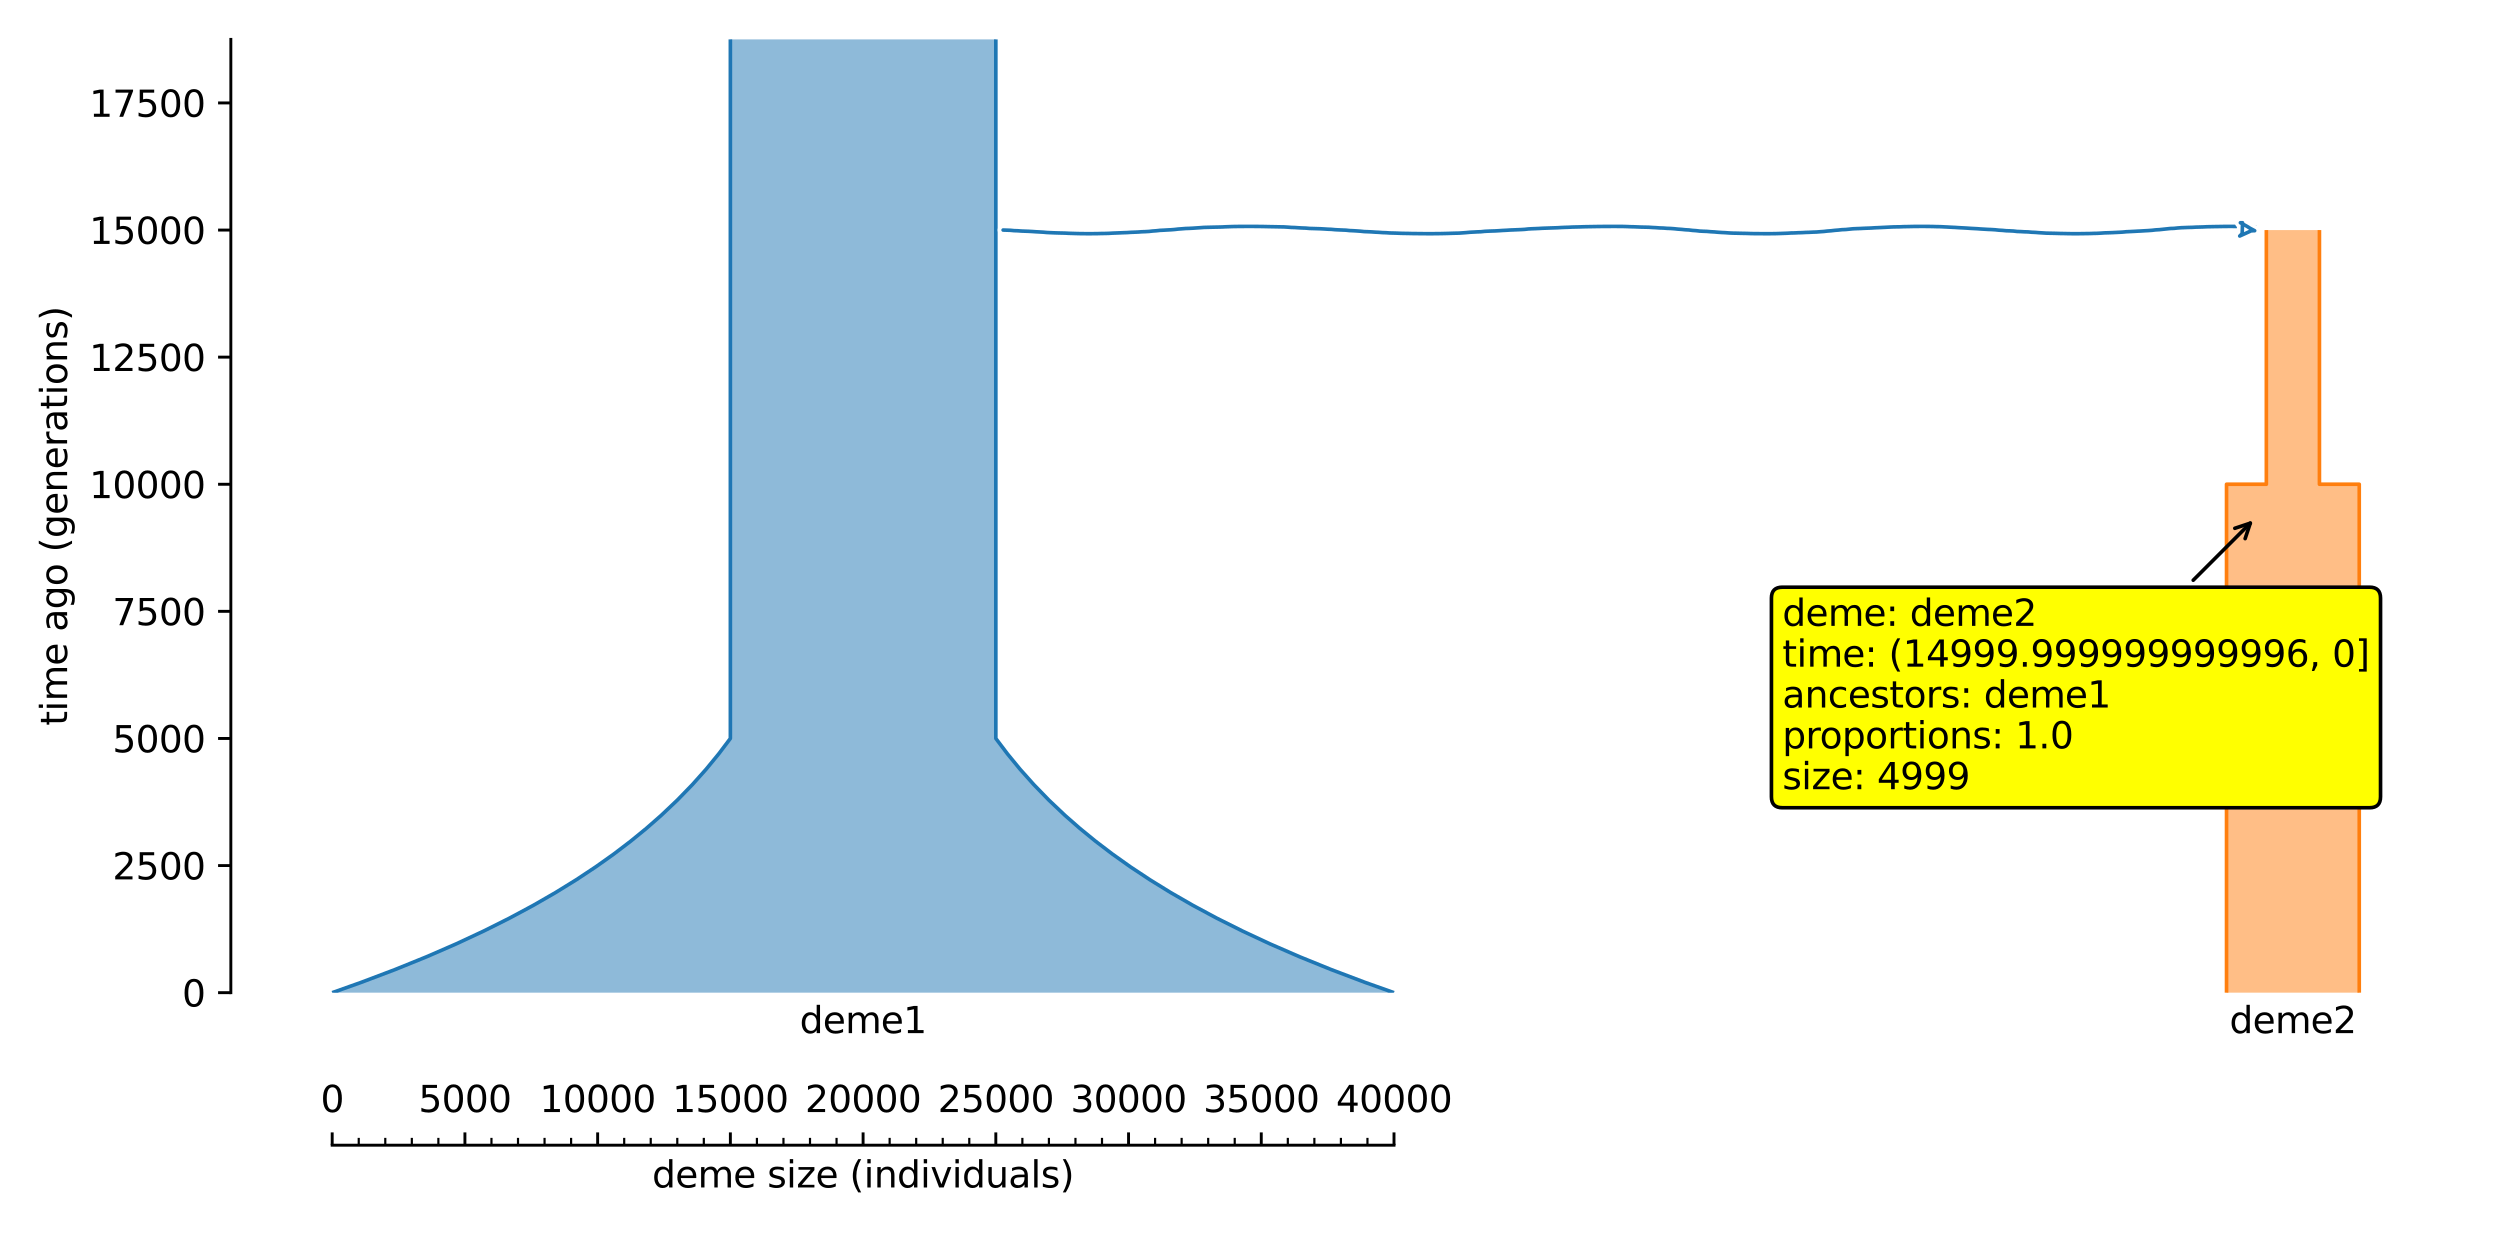 <?xml version="1.0" encoding="utf-8" standalone="no"?>
<!DOCTYPE svg PUBLIC "-//W3C//DTD SVG 1.1//EN"
  "http://www.w3.org/Graphics/SVG/1.1/DTD/svg11.dtd">
<svg xmlns:xlink="http://www.w3.org/1999/xlink" width="685.44pt" height="339.12pt" viewBox="0 0 685.44 339.12" xmlns="http://www.w3.org/2000/svg" version="1.1">
 <defs>
  <style type="text/css">*{stroke-linejoin: round; stroke-linecap: butt}</style>
 </defs>
 <g id="figure_1">
  <g id="patch_1">
   <path d="M 0 339.12 
L 685.44 339.12 
L 685.44 0 
L 0 0 
z
" style="fill: #ffffff"/>
  </g>
  <g id="axes_1">
   <g id="patch_2">
    <path d="M 63.291 272.166 
L 674.64 272.166 
L 674.64 10.8 
L 63.291 10.8 
z
" style="fill: #ffffff"/>
   </g>
   <g id="patch_3">
    <path d="M 200.248 10.8 
L 200.248 202.468 
L 200.248 202.468 
L 197.059 206.692 
L 193.589 210.916 
L 189.816 215.14 
L 185.712 219.364 
L 181.249 223.589 
L 177.232 227.109 
L 172.923 230.629 
L 168.303 234.149 
L 163.347 237.669 
L 158.031 241.189 
L 152.33 244.709 
L 146.216 248.229 
L 139.658 251.749 
L 132.625 255.269 
L 125.082 258.789 
L 116.991 262.309 
L 108.314 265.829 
L 99.008 269.35 
L 91.079 272.166 
M 273.032 10.8 
L 273.032 202.468 
L 273.032 202.468 
L 276.221 206.692 
L 279.69 210.916 
L 283.464 215.14 
L 287.567 219.364 
L 292.031 223.589 
L 296.048 227.109 
L 300.356 230.629 
L 304.977 234.149 
L 309.933 237.669 
L 315.249 241.189 
L 320.949 244.709 
L 327.064 248.229 
L 333.621 251.749 
L 340.655 255.269 
L 348.198 258.789 
L 356.288 262.309 
L 364.965 265.829 
L 374.272 269.35 
L 382.201 272.166 
L 382.201 272.166 
" clip-path="url(#p33c778d54c)" style="fill: none; stroke: #ffffff; stroke-width: 3; stroke-linejoin: miter"/>
    <path d="M 200.248 10.8 
L 200.248 202.468 
L 200.248 202.468 
L 197.059 206.692 
L 193.589 210.916 
L 189.816 215.14 
L 185.712 219.364 
L 181.249 223.589 
L 177.232 227.109 
L 172.923 230.629 
L 168.303 234.149 
L 163.347 237.669 
L 158.031 241.189 
L 152.33 244.709 
L 146.216 248.229 
L 139.658 251.749 
L 132.625 255.269 
L 125.082 258.789 
L 116.991 262.309 
L 108.314 265.829 
L 99.008 269.35 
L 91.079 272.166 
M 273.032 10.8 
L 273.032 202.468 
L 273.032 202.468 
L 276.221 206.692 
L 279.69 210.916 
L 283.464 215.14 
L 287.567 219.364 
L 292.031 223.589 
L 296.048 227.109 
L 300.356 230.629 
L 304.977 234.149 
L 309.933 237.669 
L 315.249 241.189 
L 320.949 244.709 
L 327.064 248.229 
L 333.621 251.749 
L 340.655 255.269 
L 348.198 258.789 
L 356.288 262.309 
L 364.965 265.829 
L 374.272 269.35 
L 382.201 272.166 
L 382.201 272.166 
" clip-path="url(#p33c778d54c)" style="fill: none; stroke: #1f77b4; stroke-linejoin: miter"/>
   </g>
   <g id="FillBetweenPolyCollection_1">
    <path d="M 273.032 10.8 
L 200.248 10.8 
L 200.248 202.468 
L 200.248 202.468 
L 199.735 203.172 
L 199.215 203.876 
L 198.687 204.58 
L 198.152 205.284 
L 197.609 205.988 
L 197.059 206.692 
L 196.5 207.396 
L 195.934 208.1 
L 195.36 208.804 
L 194.778 209.508 
L 194.188 210.212 
L 193.589 210.916 
L 192.982 211.62 
L 192.367 212.324 
L 191.742 213.028 
L 191.109 213.732 
L 190.467 214.436 
L 189.816 215.14 
L 189.156 215.844 
L 188.486 216.548 
L 187.807 217.252 
L 187.119 217.956 
L 186.421 218.66 
L 185.712 219.364 
L 184.994 220.068 
L 184.266 220.772 
L 183.527 221.477 
L 182.779 222.181 
L 182.019 222.885 
L 181.249 223.589 
L 180.468 224.293 
L 179.676 224.997 
L 178.872 225.701 
L 178.058 226.405 
L 177.232 227.109 
L 176.394 227.813 
L 175.545 228.517 
L 174.683 229.221 
L 173.809 229.925 
L 172.923 230.629 
L 172.025 231.333 
L 171.114 232.037 
L 170.19 232.741 
L 169.253 233.445 
L 168.303 234.149 
L 167.339 234.853 
L 166.362 235.557 
L 165.371 236.261 
L 164.366 236.965 
L 163.347 237.669 
L 162.313 238.373 
L 161.265 239.077 
L 160.202 239.781 
L 159.124 240.485 
L 158.031 241.189 
L 156.923 241.893 
L 155.799 242.597 
L 154.659 243.301 
L 153.503 244.005 
L 152.33 244.709 
L 151.142 245.413 
L 149.936 246.117 
L 148.713 246.821 
L 147.473 247.525 
L 146.216 248.229 
L 144.941 248.933 
L 143.648 249.637 
L 142.337 250.341 
L 141.007 251.045 
L 139.658 251.749 
L 138.291 252.453 
L 136.904 253.157 
L 135.498 253.861 
L 134.072 254.565 
L 132.625 255.269 
L 131.158 255.973 
L 129.671 256.677 
L 128.163 257.381 
L 126.633 258.085 
L 125.082 258.789 
L 123.509 259.493 
L 121.914 260.197 
L 120.296 260.901 
L 118.655 261.605 
L 116.991 262.309 
L 115.304 263.013 
L 113.593 263.717 
L 111.858 264.421 
L 110.099 265.125 
L 108.314 265.829 
L 106.505 266.533 
L 104.67 267.237 
L 102.809 267.941 
L 100.922 268.646 
L 99.008 269.35 
L 97.067 270.054 
L 95.099 270.758 
L 93.103 271.462 
L 91.079 272.166 
L 382.201 272.166 
L 382.201 272.166 
L 380.177 271.462 
L 378.181 270.758 
L 376.213 270.054 
L 374.272 269.35 
L 372.358 268.646 
L 370.471 267.941 
L 368.61 267.237 
L 366.775 266.533 
L 364.965 265.829 
L 363.181 265.125 
L 361.422 264.421 
L 359.686 263.717 
L 357.976 263.013 
L 356.288 262.309 
L 354.625 261.605 
L 352.984 260.901 
L 351.366 260.197 
L 349.771 259.493 
L 348.198 258.789 
L 346.647 258.085 
L 345.117 257.381 
L 343.609 256.677 
L 342.121 255.973 
L 340.655 255.269 
L 339.208 254.565 
L 337.782 253.861 
L 336.376 253.157 
L 334.989 252.453 
L 333.621 251.749 
L 332.273 251.045 
L 330.943 250.341 
L 329.632 249.637 
L 328.339 248.933 
L 327.064 248.229 
L 325.806 247.525 
L 324.567 246.821 
L 323.344 246.117 
L 322.138 245.413 
L 320.949 244.709 
L 319.777 244.005 
L 318.621 243.301 
L 317.481 242.597 
L 316.357 241.893 
L 315.249 241.189 
L 314.156 240.485 
L 313.078 239.781 
L 312.015 239.077 
L 310.967 238.373 
L 309.933 237.669 
L 308.914 236.965 
L 307.909 236.261 
L 306.918 235.557 
L 305.941 234.853 
L 304.977 234.149 
L 304.027 233.445 
L 303.09 232.741 
L 302.166 232.037 
L 301.255 231.333 
L 300.356 230.629 
L 299.47 229.925 
L 298.597 229.221 
L 297.735 228.517 
L 296.886 227.813 
L 296.048 227.109 
L 295.222 226.405 
L 294.407 225.701 
L 293.604 224.997 
L 292.812 224.293 
L 292.031 223.589 
L 291.261 222.885 
L 290.501 222.181 
L 289.752 221.477 
L 289.014 220.772 
L 288.286 220.068 
L 287.567 219.364 
L 286.859 218.66 
L 286.161 217.956 
L 285.472 217.252 
L 284.793 216.548 
L 284.124 215.844 
L 283.464 215.14 
L 282.813 214.436 
L 282.17 213.732 
L 281.537 213.028 
L 280.913 212.324 
L 280.297 211.62 
L 279.69 210.916 
L 279.092 210.212 
L 278.502 209.508 
L 277.919 208.804 
L 277.345 208.1 
L 276.779 207.396 
L 276.221 206.692 
L 275.671 205.988 
L 275.128 205.284 
L 274.593 204.58 
L 274.065 203.876 
L 273.545 203.172 
L 273.032 202.468 
L 273.032 202.468 
L 273.032 10.8 
z
" clip-path="url(#p33c778d54c)" style="fill: #1f77b4; fill-opacity: 0.5"/>
   </g>
   <g id="patch_4">
    <path d="M 621.378 63.073 
L 621.378 132.771 
L 610.461 132.771 
L 610.461 272.166 
M 635.934 63.073 
L 635.934 132.771 
L 646.851 132.771 
L 646.851 272.166 
" clip-path="url(#p33c778d54c)" style="fill: none; stroke: #ffffff; stroke-width: 3; stroke-linejoin: miter"/>
    <path d="M 621.378 63.073 
L 621.378 132.771 
L 610.461 132.771 
L 610.461 272.166 
M 635.934 63.073 
L 635.934 132.771 
L 646.851 132.771 
L 646.851 272.166 
" clip-path="url(#p33c778d54c)" style="fill: none; stroke: #ff7f0e; stroke-linejoin: miter"/>
   </g>
   <g id="FillBetweenPolyCollection_2">
    <path d="M 635.934 63.073 
L 621.378 63.073 
L 621.378 132.771 
L 610.461 132.771 
L 610.461 272.166 
L 646.851 272.166 
L 646.851 272.166 
L 646.851 132.771 
L 635.934 132.771 
L 635.934 63.073 
z
" clip-path="url(#p33c778d54c)" style="fill: #ff7f0e; fill-opacity: 0.5"/>
   </g>
   <g id="matplotlib.axis_1">
    <g id="xtick_1">
     <g id="line2d_1"/>
     <g id="text_1">
      <!-- deme1 -->
      <g transform="translate(219.261 283.264) scale(0.1 -0.1)">
       <defs>
        <path id="DejaVuSans-64" d="M 2906 2969 
L 2906 4863 
L 3481 4863 
L 3481 0 
L 2906 0 
L 2906 525 
Q 2725 213 2448 61 
Q 2172 -91 1784 -91 
Q 1150 -91 751 415 
Q 353 922 353 1747 
Q 353 2572 751 3078 
Q 1150 3584 1784 3584 
Q 2172 3584 2448 3432 
Q 2725 3281 2906 2969 
z
M 947 1747 
Q 947 1113 1208 752 
Q 1469 391 1925 391 
Q 2381 391 2643 752 
Q 2906 1113 2906 1747 
Q 2906 2381 2643 2742 
Q 2381 3103 1925 3103 
Q 1469 3103 1208 2742 
Q 947 2381 947 1747 
z
" transform="scale(0.016)"/>
        <path id="DejaVuSans-65" d="M 3597 1894 
L 3597 1613 
L 953 1613 
Q 991 1019 1311 708 
Q 1631 397 2203 397 
Q 2534 397 2845 478 
Q 3156 559 3463 722 
L 3463 178 
Q 3153 47 2828 -22 
Q 2503 -91 2169 -91 
Q 1331 -91 842 396 
Q 353 884 353 1716 
Q 353 2575 817 3079 
Q 1281 3584 2069 3584 
Q 2775 3584 3186 3129 
Q 3597 2675 3597 1894 
z
M 3022 2063 
Q 3016 2534 2758 2815 
Q 2500 3097 2075 3097 
Q 1594 3097 1305 2825 
Q 1016 2553 972 2059 
L 3022 2063 
z
" transform="scale(0.016)"/>
        <path id="DejaVuSans-6d" d="M 3328 2828 
Q 3544 3216 3844 3400 
Q 4144 3584 4550 3584 
Q 5097 3584 5394 3201 
Q 5691 2819 5691 2113 
L 5691 0 
L 5113 0 
L 5113 2094 
Q 5113 2597 4934 2840 
Q 4756 3084 4391 3084 
Q 3944 3084 3684 2787 
Q 3425 2491 3425 1978 
L 3425 0 
L 2847 0 
L 2847 2094 
Q 2847 2600 2669 2842 
Q 2491 3084 2119 3084 
Q 1678 3084 1418 2786 
Q 1159 2488 1159 1978 
L 1159 0 
L 581 0 
L 581 3500 
L 1159 3500 
L 1159 2956 
Q 1356 3278 1631 3431 
Q 1906 3584 2284 3584 
Q 2666 3584 2933 3390 
Q 3200 3197 3328 2828 
z
" transform="scale(0.016)"/>
        <path id="DejaVuSans-31" d="M 794 531 
L 1825 531 
L 1825 4091 
L 703 3866 
L 703 4441 
L 1819 4666 
L 2450 4666 
L 2450 531 
L 3481 531 
L 3481 0 
L 794 0 
L 794 531 
z
" transform="scale(0.016)"/>
       </defs>
       <use xlink:href="#DejaVuSans-64"/>
       <use xlink:href="#DejaVuSans-65" transform="translate(63.477 0)"/>
       <use xlink:href="#DejaVuSans-6d" transform="translate(125 0)"/>
       <use xlink:href="#DejaVuSans-65" transform="translate(222.412 0)"/>
       <use xlink:href="#DejaVuSans-31" transform="translate(283.936 0)"/>
      </g>
     </g>
    </g>
    <g id="xtick_2">
     <g id="line2d_2"/>
     <g id="text_2">
      <!-- deme2 -->
      <g transform="translate(611.277 283.264) scale(0.1 -0.1)">
       <defs>
        <path id="DejaVuSans-32" d="M 1228 531 
L 3431 531 
L 3431 0 
L 469 0 
L 469 531 
Q 828 903 1448 1529 
Q 2069 2156 2228 2338 
Q 2531 2678 2651 2914 
Q 2772 3150 2772 3378 
Q 2772 3750 2511 3984 
Q 2250 4219 1831 4219 
Q 1534 4219 1204 4116 
Q 875 4013 500 3803 
L 500 4441 
Q 881 4594 1212 4672 
Q 1544 4750 1819 4750 
Q 2544 4750 2975 4387 
Q 3406 4025 3406 3419 
Q 3406 3131 3298 2873 
Q 3191 2616 2906 2266 
Q 2828 2175 2409 1742 
Q 1991 1309 1228 531 
z
" transform="scale(0.016)"/>
       </defs>
       <use xlink:href="#DejaVuSans-64"/>
       <use xlink:href="#DejaVuSans-65" transform="translate(63.477 0)"/>
       <use xlink:href="#DejaVuSans-6d" transform="translate(125 0)"/>
       <use xlink:href="#DejaVuSans-65" transform="translate(222.412 0)"/>
       <use xlink:href="#DejaVuSans-32" transform="translate(283.936 0)"/>
      </g>
     </g>
    </g>
   </g>
   <g id="matplotlib.axis_2">
    <g id="ytick_1">
     <g id="line2d_3">
      <defs>
       <path id="m66c64791d9" d="M 0 0 
L -3.5 0 
" style="stroke: #000000; stroke-width: 0.8"/>
      </defs>
      <g>
       <use xlink:href="#m66c64791d9" x="63.291" y="272.166" style="stroke: #000000; stroke-width: 0.8"/>
      </g>
     </g>
     <g id="text_3">
      <!-- 0 -->
      <g transform="translate(49.928 275.965) scale(0.1 -0.1)">
       <defs>
        <path id="DejaVuSans-30" d="M 2034 4250 
Q 1547 4250 1301 3770 
Q 1056 3291 1056 2328 
Q 1056 1369 1301 889 
Q 1547 409 2034 409 
Q 2525 409 2770 889 
Q 3016 1369 3016 2328 
Q 3016 3291 2770 3770 
Q 2525 4250 2034 4250 
z
M 2034 4750 
Q 2819 4750 3233 4129 
Q 3647 3509 3647 2328 
Q 3647 1150 3233 529 
Q 2819 -91 2034 -91 
Q 1250 -91 836 529 
Q 422 1150 422 2328 
Q 422 3509 836 4129 
Q 1250 4750 2034 4750 
z
" transform="scale(0.016)"/>
       </defs>
       <use xlink:href="#DejaVuSans-30"/>
      </g>
     </g>
    </g>
    <g id="ytick_2">
     <g id="line2d_4">
      <g>
       <use xlink:href="#m66c64791d9" x="63.291" y="237.317" style="stroke: #000000; stroke-width: 0.8"/>
      </g>
     </g>
     <g id="text_4">
      <!-- 2500 -->
      <g transform="translate(30.841 241.116) scale(0.1 -0.1)">
       <defs>
        <path id="DejaVuSans-35" d="M 691 4666 
L 3169 4666 
L 3169 4134 
L 1269 4134 
L 1269 2991 
Q 1406 3038 1543 3061 
Q 1681 3084 1819 3084 
Q 2600 3084 3056 2656 
Q 3513 2228 3513 1497 
Q 3513 744 3044 326 
Q 2575 -91 1722 -91 
Q 1428 -91 1123 -41 
Q 819 9 494 109 
L 494 744 
Q 775 591 1075 516 
Q 1375 441 1709 441 
Q 2250 441 2565 725 
Q 2881 1009 2881 1497 
Q 2881 1984 2565 2268 
Q 2250 2553 1709 2553 
Q 1456 2553 1204 2497 
Q 953 2441 691 2322 
L 691 4666 
z
" transform="scale(0.016)"/>
       </defs>
       <use xlink:href="#DejaVuSans-32"/>
       <use xlink:href="#DejaVuSans-35" transform="translate(63.623 0)"/>
       <use xlink:href="#DejaVuSans-30" transform="translate(127.246 0)"/>
       <use xlink:href="#DejaVuSans-30" transform="translate(190.869 0)"/>
      </g>
     </g>
    </g>
    <g id="ytick_3">
     <g id="line2d_5">
      <g>
       <use xlink:href="#m66c64791d9" x="63.291" y="202.468" style="stroke: #000000; stroke-width: 0.8"/>
      </g>
     </g>
     <g id="text_5">
      <!-- 5000 -->
      <g transform="translate(30.841 206.267) scale(0.1 -0.1)">
       <use xlink:href="#DejaVuSans-35"/>
       <use xlink:href="#DejaVuSans-30" transform="translate(63.623 0)"/>
       <use xlink:href="#DejaVuSans-30" transform="translate(127.246 0)"/>
       <use xlink:href="#DejaVuSans-30" transform="translate(190.869 0)"/>
      </g>
     </g>
    </g>
    <g id="ytick_4">
     <g id="line2d_6">
      <g>
       <use xlink:href="#m66c64791d9" x="63.291" y="167.619" style="stroke: #000000; stroke-width: 0.8"/>
      </g>
     </g>
     <g id="text_6">
      <!-- 7500 -->
      <g transform="translate(30.841 171.419) scale(0.1 -0.1)">
       <defs>
        <path id="DejaVuSans-37" d="M 525 4666 
L 3525 4666 
L 3525 4397 
L 1831 0 
L 1172 0 
L 2766 4134 
L 525 4134 
L 525 4666 
z
" transform="scale(0.016)"/>
       </defs>
       <use xlink:href="#DejaVuSans-37"/>
       <use xlink:href="#DejaVuSans-35" transform="translate(63.623 0)"/>
       <use xlink:href="#DejaVuSans-30" transform="translate(127.246 0)"/>
       <use xlink:href="#DejaVuSans-30" transform="translate(190.869 0)"/>
      </g>
     </g>
    </g>
    <g id="ytick_5">
     <g id="line2d_7">
      <g>
       <use xlink:href="#m66c64791d9" x="63.291" y="132.771" style="stroke: #000000; stroke-width: 0.8"/>
      </g>
     </g>
     <g id="text_7">
      <!-- 10000 -->
      <g transform="translate(24.478 136.57) scale(0.1 -0.1)">
       <use xlink:href="#DejaVuSans-31"/>
       <use xlink:href="#DejaVuSans-30" transform="translate(63.623 0)"/>
       <use xlink:href="#DejaVuSans-30" transform="translate(127.246 0)"/>
       <use xlink:href="#DejaVuSans-30" transform="translate(190.869 0)"/>
       <use xlink:href="#DejaVuSans-30" transform="translate(254.492 0)"/>
      </g>
     </g>
    </g>
    <g id="ytick_6">
     <g id="line2d_8">
      <g>
       <use xlink:href="#m66c64791d9" x="63.291" y="97.922" style="stroke: #000000; stroke-width: 0.8"/>
      </g>
     </g>
     <g id="text_8">
      <!-- 12500 -->
      <g transform="translate(24.478 101.721) scale(0.1 -0.1)">
       <use xlink:href="#DejaVuSans-31"/>
       <use xlink:href="#DejaVuSans-32" transform="translate(63.623 0)"/>
       <use xlink:href="#DejaVuSans-35" transform="translate(127.246 0)"/>
       <use xlink:href="#DejaVuSans-30" transform="translate(190.869 0)"/>
       <use xlink:href="#DejaVuSans-30" transform="translate(254.492 0)"/>
      </g>
     </g>
    </g>
    <g id="ytick_7">
     <g id="line2d_9">
      <g>
       <use xlink:href="#m66c64791d9" x="63.291" y="63.073" style="stroke: #000000; stroke-width: 0.8"/>
      </g>
     </g>
     <g id="text_9">
      <!-- 15000 -->
      <g transform="translate(24.478 66.872) scale(0.1 -0.1)">
       <use xlink:href="#DejaVuSans-31"/>
       <use xlink:href="#DejaVuSans-35" transform="translate(63.623 0)"/>
       <use xlink:href="#DejaVuSans-30" transform="translate(127.246 0)"/>
       <use xlink:href="#DejaVuSans-30" transform="translate(190.869 0)"/>
       <use xlink:href="#DejaVuSans-30" transform="translate(254.492 0)"/>
      </g>
     </g>
    </g>
    <g id="ytick_8">
     <g id="line2d_10">
      <g>
       <use xlink:href="#m66c64791d9" x="63.291" y="28.224" style="stroke: #000000; stroke-width: 0.8"/>
      </g>
     </g>
     <g id="text_10">
      <!-- 17500 -->
      <g transform="translate(24.478 32.024) scale(0.1 -0.1)">
       <use xlink:href="#DejaVuSans-31"/>
       <use xlink:href="#DejaVuSans-37" transform="translate(63.623 0)"/>
       <use xlink:href="#DejaVuSans-35" transform="translate(127.246 0)"/>
       <use xlink:href="#DejaVuSans-30" transform="translate(190.869 0)"/>
       <use xlink:href="#DejaVuSans-30" transform="translate(254.492 0)"/>
      </g>
     </g>
    </g>
    <g id="text_11">
     <!-- time ago (generations) -->
     <g transform="translate(18.398 198.954) rotate(-90) scale(0.1 -0.1)">
      <defs>
       <path id="DejaVuSans-74" d="M 1172 4494 
L 1172 3500 
L 2356 3500 
L 2356 3053 
L 1172 3053 
L 1172 1153 
Q 1172 725 1289 603 
Q 1406 481 1766 481 
L 2356 481 
L 2356 0 
L 1766 0 
Q 1100 0 847 248 
Q 594 497 594 1153 
L 594 3053 
L 172 3053 
L 172 3500 
L 594 3500 
L 594 4494 
L 1172 4494 
z
" transform="scale(0.016)"/>
       <path id="DejaVuSans-69" d="M 603 3500 
L 1178 3500 
L 1178 0 
L 603 0 
L 603 3500 
z
M 603 4863 
L 1178 4863 
L 1178 4134 
L 603 4134 
L 603 4863 
z
" transform="scale(0.016)"/>
       <path id="DejaVuSans-20" transform="scale(0.016)"/>
       <path id="DejaVuSans-61" d="M 2194 1759 
Q 1497 1759 1228 1600 
Q 959 1441 959 1056 
Q 959 750 1161 570 
Q 1363 391 1709 391 
Q 2188 391 2477 730 
Q 2766 1069 2766 1631 
L 2766 1759 
L 2194 1759 
z
M 3341 1997 
L 3341 0 
L 2766 0 
L 2766 531 
Q 2569 213 2275 61 
Q 1981 -91 1556 -91 
Q 1019 -91 701 211 
Q 384 513 384 1019 
Q 384 1609 779 1909 
Q 1175 2209 1959 2209 
L 2766 2209 
L 2766 2266 
Q 2766 2663 2505 2880 
Q 2244 3097 1772 3097 
Q 1472 3097 1187 3025 
Q 903 2953 641 2809 
L 641 3341 
Q 956 3463 1253 3523 
Q 1550 3584 1831 3584 
Q 2591 3584 2966 3190 
Q 3341 2797 3341 1997 
z
" transform="scale(0.016)"/>
       <path id="DejaVuSans-67" d="M 2906 1791 
Q 2906 2416 2648 2759 
Q 2391 3103 1925 3103 
Q 1463 3103 1205 2759 
Q 947 2416 947 1791 
Q 947 1169 1205 825 
Q 1463 481 1925 481 
Q 2391 481 2648 825 
Q 2906 1169 2906 1791 
z
M 3481 434 
Q 3481 -459 3084 -895 
Q 2688 -1331 1869 -1331 
Q 1566 -1331 1297 -1286 
Q 1028 -1241 775 -1147 
L 775 -588 
Q 1028 -725 1275 -790 
Q 1522 -856 1778 -856 
Q 2344 -856 2625 -561 
Q 2906 -266 2906 331 
L 2906 616 
Q 2728 306 2450 153 
Q 2172 0 1784 0 
Q 1141 0 747 490 
Q 353 981 353 1791 
Q 353 2603 747 3093 
Q 1141 3584 1784 3584 
Q 2172 3584 2450 3431 
Q 2728 3278 2906 2969 
L 2906 3500 
L 3481 3500 
L 3481 434 
z
" transform="scale(0.016)"/>
       <path id="DejaVuSans-6f" d="M 1959 3097 
Q 1497 3097 1228 2736 
Q 959 2375 959 1747 
Q 959 1119 1226 758 
Q 1494 397 1959 397 
Q 2419 397 2687 759 
Q 2956 1122 2956 1747 
Q 2956 2369 2687 2733 
Q 2419 3097 1959 3097 
z
M 1959 3584 
Q 2709 3584 3137 3096 
Q 3566 2609 3566 1747 
Q 3566 888 3137 398 
Q 2709 -91 1959 -91 
Q 1206 -91 779 398 
Q 353 888 353 1747 
Q 353 2609 779 3096 
Q 1206 3584 1959 3584 
z
" transform="scale(0.016)"/>
       <path id="DejaVuSans-28" d="M 1984 4856 
Q 1566 4138 1362 3434 
Q 1159 2731 1159 2009 
Q 1159 1288 1364 580 
Q 1569 -128 1984 -844 
L 1484 -844 
Q 1016 -109 783 600 
Q 550 1309 550 2009 
Q 550 2706 781 3412 
Q 1013 4119 1484 4856 
L 1984 4856 
z
" transform="scale(0.016)"/>
       <path id="DejaVuSans-6e" d="M 3513 2113 
L 3513 0 
L 2938 0 
L 2938 2094 
Q 2938 2591 2744 2837 
Q 2550 3084 2163 3084 
Q 1697 3084 1428 2787 
Q 1159 2491 1159 1978 
L 1159 0 
L 581 0 
L 581 3500 
L 1159 3500 
L 1159 2956 
Q 1366 3272 1645 3428 
Q 1925 3584 2291 3584 
Q 2894 3584 3203 3211 
Q 3513 2838 3513 2113 
z
" transform="scale(0.016)"/>
       <path id="DejaVuSans-72" d="M 2631 2963 
Q 2534 3019 2420 3045 
Q 2306 3072 2169 3072 
Q 1681 3072 1420 2755 
Q 1159 2438 1159 1844 
L 1159 0 
L 581 0 
L 581 3500 
L 1159 3500 
L 1159 2956 
Q 1341 3275 1631 3429 
Q 1922 3584 2338 3584 
Q 2397 3584 2469 3576 
Q 2541 3569 2628 3553 
L 2631 2963 
z
" transform="scale(0.016)"/>
       <path id="DejaVuSans-73" d="M 2834 3397 
L 2834 2853 
Q 2591 2978 2328 3040 
Q 2066 3103 1784 3103 
Q 1356 3103 1142 2972 
Q 928 2841 928 2578 
Q 928 2378 1081 2264 
Q 1234 2150 1697 2047 
L 1894 2003 
Q 2506 1872 2764 1633 
Q 3022 1394 3022 966 
Q 3022 478 2636 193 
Q 2250 -91 1575 -91 
Q 1294 -91 989 -36 
Q 684 19 347 128 
L 347 722 
Q 666 556 975 473 
Q 1284 391 1588 391 
Q 1994 391 2212 530 
Q 2431 669 2431 922 
Q 2431 1156 2273 1281 
Q 2116 1406 1581 1522 
L 1381 1569 
Q 847 1681 609 1914 
Q 372 2147 372 2553 
Q 372 3047 722 3315 
Q 1072 3584 1716 3584 
Q 2034 3584 2315 3537 
Q 2597 3491 2834 3397 
z
" transform="scale(0.016)"/>
       <path id="DejaVuSans-29" d="M 513 4856 
L 1013 4856 
Q 1481 4119 1714 3412 
Q 1947 2706 1947 2009 
Q 1947 1309 1714 600 
Q 1481 -109 1013 -844 
L 513 -844 
Q 928 -128 1133 580 
Q 1338 1288 1338 2009 
Q 1338 2731 1133 3434 
Q 928 4138 513 4856 
z
" transform="scale(0.016)"/>
      </defs>
      <use xlink:href="#DejaVuSans-74"/>
      <use xlink:href="#DejaVuSans-69" transform="translate(39.209 0)"/>
      <use xlink:href="#DejaVuSans-6d" transform="translate(66.992 0)"/>
      <use xlink:href="#DejaVuSans-65" transform="translate(164.404 0)"/>
      <use xlink:href="#DejaVuSans-20" transform="translate(225.928 0)"/>
      <use xlink:href="#DejaVuSans-61" transform="translate(257.715 0)"/>
      <use xlink:href="#DejaVuSans-67" transform="translate(318.994 0)"/>
      <use xlink:href="#DejaVuSans-6f" transform="translate(382.471 0)"/>
      <use xlink:href="#DejaVuSans-20" transform="translate(443.652 0)"/>
      <use xlink:href="#DejaVuSans-28" transform="translate(475.439 0)"/>
      <use xlink:href="#DejaVuSans-67" transform="translate(514.453 0)"/>
      <use xlink:href="#DejaVuSans-65" transform="translate(577.93 0)"/>
      <use xlink:href="#DejaVuSans-6e" transform="translate(639.453 0)"/>
      <use xlink:href="#DejaVuSans-65" transform="translate(702.832 0)"/>
      <use xlink:href="#DejaVuSans-72" transform="translate(764.355 0)"/>
      <use xlink:href="#DejaVuSans-61" transform="translate(805.469 0)"/>
      <use xlink:href="#DejaVuSans-74" transform="translate(866.748 0)"/>
      <use xlink:href="#DejaVuSans-69" transform="translate(905.957 0)"/>
      <use xlink:href="#DejaVuSans-6f" transform="translate(933.74 0)"/>
      <use xlink:href="#DejaVuSans-6e" transform="translate(994.922 0)"/>
      <use xlink:href="#DejaVuSans-73" transform="translate(1058.301 0)"/>
      <use xlink:href="#DejaVuSans-29" transform="translate(1110.4 0)"/>
     </g>
    </g>
   </g>
   <g id="patch_5">
    <path d="M 275.033 63.073 
L 276.033 63.105 
L 277.033 63.141 
L 278.033 63.239 
L 279.033 63.272 
L 280.033 63.345 
L 281.033 63.384 
L 282.033 63.419 
L 283.033 63.477 
L 284.033 63.547 
L 285.033 63.599 
L 286.033 63.658 
L 287.033 63.747 
L 288.033 63.793 
L 289.033 63.835 
L 290.033 63.866 
L 291.033 63.892 
L 292.033 63.913 
L 293.033 63.967 
L 294.033 63.995 
L 295.033 64.025 
L 296.033 64.05 
L 297.033 64.062 
L 298.033 64.072 
L 299.033 64.072 
L 300.033 64.062 
L 301.033 64.05 
L 302.033 64.019 
L 303.033 64.008 
L 304.033 63.978 
L 305.033 63.918 
L 306.033 63.881 
L 307.033 63.842 
L 308.033 63.8 
L 309.033 63.767 
L 310.033 63.699 
L 311.033 63.66 
L 312.033 63.618 
L 313.033 63.547 
L 314.033 63.511 
L 315.033 63.452 
L 316.033 63.341 
L 317.033 63.271 
L 318.033 63.158 
L 319.033 63.112 
L 320.033 63.051 
L 321.033 63.002 
L 322.033 62.921 
L 323.033 62.803 
L 324.033 62.733 
L 325.033 62.649 
L 326.033 62.616 
L 327.033 62.565 
L 328.033 62.496 
L 329.033 62.43 
L 330.033 62.353 
L 331.033 62.326 
L 332.033 62.3 
L 333.033 62.277 
L 334.033 62.257 
L 335.033 62.231 
L 336.033 62.181 
L 337.033 62.146 
L 338.033 62.11 
L 339.033 62.095 
L 340.033 62.079 
L 341.033 62.076 
L 342.033 62.073 
L 343.033 62.074 
L 344.033 62.076 
L 345.033 62.089 
L 346.033 62.097 
L 347.033 62.119 
L 348.033 62.142 
L 349.033 62.159 
L 350.033 62.178 
L 351.033 62.198 
L 352.033 62.215 
L 353.033 62.277 
L 354.033 62.353 
L 355.033 62.385 
L 356.033 62.453 
L 357.033 62.507 
L 358.033 62.541 
L 359.033 62.631 
L 360.033 62.659 
L 361.033 62.691 
L 362.033 62.722 
L 363.033 62.777 
L 364.033 62.841 
L 365.033 62.879 
L 366.033 62.975 
L 367.033 63.025 
L 368.033 63.069 
L 369.033 63.109 
L 370.033 63.217 
L 371.033 63.259 
L 372.033 63.321 
L 373.033 63.391 
L 374.033 63.495 
L 375.033 63.532 
L 376.033 63.578 
L 377.033 63.647 
L 378.033 63.696 
L 379.033 63.773 
L 380.033 63.804 
L 381.033 63.873 
L 382.033 63.897 
L 383.033 63.926 
L 384.033 63.968 
L 385.033 63.989 
L 386.033 64.003 
L 387.033 64.03 
L 388.033 64.039 
L 389.033 64.052 
L 390.033 64.063 
L 391.033 64.068 
L 392.033 64.073 
L 393.033 64.068 
L 394.033 64.054 
L 395.033 64.047 
L 396.033 64.022 
L 397.033 63.998 
L 398.033 63.962 
L 399.033 63.936 
L 400.033 63.914 
L 401.033 63.845 
L 402.033 63.771 
L 403.033 63.677 
L 404.033 63.626 
L 405.033 63.572 
L 406.033 63.536 
L 407.033 63.43 
L 408.033 63.378 
L 409.033 63.341 
L 410.033 63.31 
L 411.033 63.249 
L 412.033 63.182 
L 413.033 63.133 
L 414.033 63.067 
L 415.033 63.029 
L 416.033 62.987 
L 417.033 62.945 
L 418.033 62.886 
L 419.033 62.773 
L 420.033 62.72 
L 421.033 62.681 
L 422.033 62.634 
L 423.033 62.577 
L 424.033 62.544 
L 425.033 62.508 
L 426.033 62.476 
L 427.033 62.442 
L 428.033 62.383 
L 429.033 62.338 
L 430.033 62.309 
L 431.033 62.258 
L 432.033 62.233 
L 433.033 62.212 
L 434.033 62.177 
L 435.033 62.153 
L 436.033 62.139 
L 437.033 62.12 
L 438.033 62.104 
L 439.033 62.091 
L 440.033 62.086 
L 441.033 62.079 
L 442.033 62.074 
L 443.033 62.075 
L 444.033 62.078 
L 445.033 62.089 
L 446.033 62.117 
L 447.033 62.161 
L 448.033 62.182 
L 449.033 62.223 
L 450.033 62.263 
L 451.033 62.282 
L 452.033 62.305 
L 453.033 62.371 
L 454.033 62.421 
L 455.033 62.495 
L 456.033 62.526 
L 457.033 62.603 
L 458.033 62.641 
L 459.033 62.715 
L 460.033 62.819 
L 461.033 62.889 
L 462.033 62.994 
L 463.033 63.049 
L 464.033 63.173 
L 465.033 63.243 
L 466.033 63.359 
L 467.033 63.409 
L 468.033 63.445 
L 469.033 63.536 
L 470.033 63.59 
L 471.033 63.678 
L 472.033 63.747 
L 473.033 63.794 
L 474.033 63.866 
L 475.033 63.916 
L 476.033 63.933 
L 477.033 63.96 
L 478.033 63.98 
L 479.033 63.999 
L 480.033 64.037 
L 481.033 64.054 
L 482.033 64.062 
L 483.033 64.066 
L 484.033 64.073 
L 485.033 64.07 
L 486.033 64.065 
L 487.033 64.048 
L 488.033 64.017 
L 489.033 63.979 
L 490.033 63.944 
L 491.033 63.881 
L 492.033 63.859 
L 493.033 63.809 
L 494.033 63.784 
L 495.033 63.728 
L 496.033 63.697 
L 497.033 63.647 
L 498.033 63.614 
L 499.033 63.534 
L 500.033 63.465 
L 501.033 63.349 
L 502.033 63.274 
L 503.033 63.158 
L 504.033 63.079 
L 505.033 62.97 
L 506.033 62.931 
L 507.033 62.828 
L 508.033 62.728 
L 509.033 62.683 
L 510.033 62.648 
L 511.033 62.596 
L 512.033 62.557 
L 513.033 62.521 
L 514.033 62.454 
L 515.033 62.414 
L 516.033 62.364 
L 517.033 62.315 
L 518.033 62.264 
L 519.033 62.219 
L 520.033 62.197 
L 521.033 62.182 
L 522.033 62.139 
L 523.033 62.125 
L 524.033 62.102 
L 525.033 62.081 
L 526.033 62.076 
L 527.033 62.073 
L 528.033 62.076 
L 529.033 62.088 
L 530.033 62.105 
L 531.033 62.136 
L 532.033 62.151 
L 533.033 62.203 
L 534.033 62.252 
L 535.033 62.307 
L 536.033 62.351 
L 537.033 62.421 
L 538.033 62.472 
L 539.033 62.526 
L 540.033 62.595 
L 541.033 62.652 
L 542.033 62.703 
L 543.033 62.78 
L 544.033 62.838 
L 545.033 62.899 
L 546.033 62.936 
L 547.033 63.001 
L 548.033 63.106 
L 549.033 63.166 
L 550.033 63.263 
L 551.033 63.295 
L 552.033 63.346 
L 553.033 63.462 
L 554.033 63.498 
L 555.033 63.554 
L 556.033 63.584 
L 557.033 63.673 
L 558.033 63.717 
L 559.033 63.798 
L 560.033 63.858 
L 561.033 63.921 
L 562.033 63.944 
L 563.033 63.961 
L 564.033 63.989 
L 565.033 64.02 
L 566.033 64.032 
L 567.033 64.057 
L 568.033 64.069 
L 569.033 64.073 
L 570.033 64.069 
L 571.033 64.056 
L 572.033 64.042 
L 573.033 64.026 
L 574.033 63.99 
L 575.033 63.97 
L 576.033 63.914 
L 577.033 63.847 
L 578.033 63.819 
L 579.033 63.785 
L 580.033 63.736 
L 581.033 63.688 
L 582.033 63.629 
L 583.033 63.533 
L 584.033 63.49 
L 585.033 63.44 
L 586.033 63.382 
L 587.033 63.334 
L 588.033 63.273 
L 589.033 63.217 
L 590.033 63.143 
L 591.033 63.026 
L 592.033 62.97 
L 593.033 62.862 
L 594.033 62.756 
L 595.033 62.648 
L 596.033 62.614 
L 597.033 62.51 
L 598.033 62.434 
L 599.033 62.395 
L 600.033 62.356 
L 601.033 62.333 
L 602.033 62.277 
L 603.033 62.251 
L 604.033 62.221 
L 605.033 62.17 
L 606.033 62.152 
L 607.033 62.13 
L 608.033 62.117 
L 609.033 62.098 
L 610.033 62.081 
L 611.033 62.074 
L 612.033 62.075 
L 613.033 62.082 
L 614.033 62.091 
L 615.033 62.115 
L 616.033 62.14 
L 617.033 62.152 
L 618.26 62.185 
" clip-path="url(#p33c778d54c)" style="fill: none; stroke: #ffffff; stroke-width: 3; stroke-linecap: round"/>
    <path d="M 275.033 63.073 
L 276.033 63.105 
L 277.033 63.141 
L 278.033 63.239 
L 279.033 63.272 
L 280.033 63.345 
L 281.033 63.384 
L 282.033 63.419 
L 283.033 63.477 
L 284.033 63.547 
L 285.033 63.599 
L 286.033 63.658 
L 287.033 63.747 
L 288.033 63.793 
L 289.033 63.835 
L 290.033 63.866 
L 291.033 63.892 
L 292.033 63.913 
L 293.033 63.967 
L 294.033 63.995 
L 295.033 64.025 
L 296.033 64.05 
L 297.033 64.062 
L 298.033 64.072 
L 299.033 64.072 
L 300.033 64.062 
L 301.033 64.05 
L 302.033 64.019 
L 303.033 64.008 
L 304.033 63.978 
L 305.033 63.918 
L 306.033 63.881 
L 307.033 63.842 
L 308.033 63.8 
L 309.033 63.767 
L 310.033 63.699 
L 311.033 63.66 
L 312.033 63.618 
L 313.033 63.547 
L 314.033 63.511 
L 315.033 63.452 
L 316.033 63.341 
L 317.033 63.271 
L 318.033 63.158 
L 319.033 63.112 
L 320.033 63.051 
L 321.033 63.002 
L 322.033 62.921 
L 323.033 62.803 
L 324.033 62.733 
L 325.033 62.649 
L 326.033 62.616 
L 327.033 62.565 
L 328.033 62.496 
L 329.033 62.43 
L 330.033 62.353 
L 331.033 62.326 
L 332.033 62.3 
L 333.033 62.277 
L 334.033 62.257 
L 335.033 62.231 
L 336.033 62.181 
L 337.033 62.146 
L 338.033 62.11 
L 339.033 62.095 
L 340.033 62.079 
L 341.033 62.076 
L 342.033 62.073 
L 343.033 62.074 
L 344.033 62.076 
L 345.033 62.089 
L 346.033 62.097 
L 347.033 62.119 
L 348.033 62.142 
L 349.033 62.159 
L 350.033 62.178 
L 351.033 62.198 
L 352.033 62.215 
L 353.033 62.277 
L 354.033 62.353 
L 355.033 62.385 
L 356.033 62.453 
L 357.033 62.507 
L 358.033 62.541 
L 359.033 62.631 
L 360.033 62.659 
L 361.033 62.691 
L 362.033 62.722 
L 363.033 62.777 
L 364.033 62.841 
L 365.033 62.879 
L 366.033 62.975 
L 367.033 63.025 
L 368.033 63.069 
L 369.033 63.109 
L 370.033 63.217 
L 371.033 63.259 
L 372.033 63.321 
L 373.033 63.391 
L 374.033 63.495 
L 375.033 63.532 
L 376.033 63.578 
L 377.033 63.647 
L 378.033 63.696 
L 379.033 63.773 
L 380.033 63.804 
L 381.033 63.873 
L 382.033 63.897 
L 383.033 63.926 
L 384.033 63.968 
L 385.033 63.989 
L 386.033 64.003 
L 387.033 64.03 
L 388.033 64.039 
L 389.033 64.052 
L 390.033 64.063 
L 391.033 64.068 
L 392.033 64.073 
L 393.033 64.068 
L 394.033 64.054 
L 395.033 64.047 
L 396.033 64.022 
L 397.033 63.998 
L 398.033 63.962 
L 399.033 63.936 
L 400.033 63.914 
L 401.033 63.845 
L 402.033 63.771 
L 403.033 63.677 
L 404.033 63.626 
L 405.033 63.572 
L 406.033 63.536 
L 407.033 63.43 
L 408.033 63.378 
L 409.033 63.341 
L 410.033 63.31 
L 411.033 63.249 
L 412.033 63.182 
L 413.033 63.133 
L 414.033 63.067 
L 415.033 63.029 
L 416.033 62.987 
L 417.033 62.945 
L 418.033 62.886 
L 419.033 62.773 
L 420.033 62.72 
L 421.033 62.681 
L 422.033 62.634 
L 423.033 62.577 
L 424.033 62.544 
L 425.033 62.508 
L 426.033 62.476 
L 427.033 62.442 
L 428.033 62.383 
L 429.033 62.338 
L 430.033 62.309 
L 431.033 62.258 
L 432.033 62.233 
L 433.033 62.212 
L 434.033 62.177 
L 435.033 62.153 
L 436.033 62.139 
L 437.033 62.12 
L 438.033 62.104 
L 439.033 62.091 
L 440.033 62.086 
L 441.033 62.079 
L 442.033 62.074 
L 443.033 62.075 
L 444.033 62.078 
L 445.033 62.089 
L 446.033 62.117 
L 447.033 62.161 
L 448.033 62.182 
L 449.033 62.223 
L 450.033 62.263 
L 451.033 62.282 
L 452.033 62.305 
L 453.033 62.371 
L 454.033 62.421 
L 455.033 62.495 
L 456.033 62.526 
L 457.033 62.603 
L 458.033 62.641 
L 459.033 62.715 
L 460.033 62.819 
L 461.033 62.889 
L 462.033 62.994 
L 463.033 63.049 
L 464.033 63.173 
L 465.033 63.243 
L 466.033 63.359 
L 467.033 63.409 
L 468.033 63.445 
L 469.033 63.536 
L 470.033 63.59 
L 471.033 63.678 
L 472.033 63.747 
L 473.033 63.794 
L 474.033 63.866 
L 475.033 63.916 
L 476.033 63.933 
L 477.033 63.96 
L 478.033 63.98 
L 479.033 63.999 
L 480.033 64.037 
L 481.033 64.054 
L 482.033 64.062 
L 483.033 64.066 
L 484.033 64.073 
L 485.033 64.07 
L 486.033 64.065 
L 487.033 64.048 
L 488.033 64.017 
L 489.033 63.979 
L 490.033 63.944 
L 491.033 63.881 
L 492.033 63.859 
L 493.033 63.809 
L 494.033 63.784 
L 495.033 63.728 
L 496.033 63.697 
L 497.033 63.647 
L 498.033 63.614 
L 499.033 63.534 
L 500.033 63.465 
L 501.033 63.349 
L 502.033 63.274 
L 503.033 63.158 
L 504.033 63.079 
L 505.033 62.97 
L 506.033 62.931 
L 507.033 62.828 
L 508.033 62.728 
L 509.033 62.683 
L 510.033 62.648 
L 511.033 62.596 
L 512.033 62.557 
L 513.033 62.521 
L 514.033 62.454 
L 515.033 62.414 
L 516.033 62.364 
L 517.033 62.315 
L 518.033 62.264 
L 519.033 62.219 
L 520.033 62.197 
L 521.033 62.182 
L 522.033 62.139 
L 523.033 62.125 
L 524.033 62.102 
L 525.033 62.081 
L 526.033 62.076 
L 527.033 62.073 
L 528.033 62.076 
L 529.033 62.088 
L 530.033 62.105 
L 531.033 62.136 
L 532.033 62.151 
L 533.033 62.203 
L 534.033 62.252 
L 535.033 62.307 
L 536.033 62.351 
L 537.033 62.421 
L 538.033 62.472 
L 539.033 62.526 
L 540.033 62.595 
L 541.033 62.652 
L 542.033 62.703 
L 543.033 62.78 
L 544.033 62.838 
L 545.033 62.899 
L 546.033 62.936 
L 547.033 63.001 
L 548.033 63.106 
L 549.033 63.166 
L 550.033 63.263 
L 551.033 63.295 
L 552.033 63.346 
L 553.033 63.462 
L 554.033 63.498 
L 555.033 63.554 
L 556.033 63.584 
L 557.033 63.673 
L 558.033 63.717 
L 559.033 63.798 
L 560.033 63.858 
L 561.033 63.921 
L 562.033 63.944 
L 563.033 63.961 
L 564.033 63.989 
L 565.033 64.02 
L 566.033 64.032 
L 567.033 64.057 
L 568.033 64.069 
L 569.033 64.073 
L 570.033 64.069 
L 571.033 64.056 
L 572.033 64.042 
L 573.033 64.026 
L 574.033 63.99 
L 575.033 63.97 
L 576.033 63.914 
L 577.033 63.847 
L 578.033 63.819 
L 579.033 63.785 
L 580.033 63.736 
L 581.033 63.688 
L 582.033 63.629 
L 583.033 63.533 
L 584.033 63.49 
L 585.033 63.44 
L 586.033 63.382 
L 587.033 63.334 
L 588.033 63.273 
L 589.033 63.217 
L 590.033 63.143 
L 591.033 63.026 
L 592.033 62.97 
L 593.033 62.862 
L 594.033 62.756 
L 595.033 62.648 
L 596.033 62.614 
L 597.033 62.51 
L 598.033 62.434 
L 599.033 62.395 
L 600.033 62.356 
L 601.033 62.333 
L 602.033 62.277 
L 603.033 62.251 
L 604.033 62.221 
L 605.033 62.17 
L 606.033 62.152 
L 607.033 62.13 
L 608.033 62.117 
L 609.033 62.098 
L 610.033 62.081 
L 611.033 62.074 
L 612.033 62.075 
L 613.033 62.082 
L 614.033 62.091 
L 615.033 62.115 
L 616.033 62.14 
L 617.033 62.152 
L 618.26 62.185 
" clip-path="url(#p33c778d54c)" style="fill: none; stroke: #1f77b4; stroke-linecap: round"/>
    <path d="M 614.26 61.073 
L 615.14 61.548 
L 616.018 62.029 
L 616.869 62.563 
L 618.171 63.251 
L 617.244 63.277 
L 616.332 63.69 
L 615.422 64.105 
L 614.079 64.712 
L 614.734 64.073 
L 614.786 63.073 
L 614.845 61.073 
z
" clip-path="url(#p33c778d54c)" style="fill: #ffffff; stroke: #ffffff; stroke-width: 3; stroke-linecap: round"/>
    <path d="M 614.26 61.073 
L 615.14 61.548 
L 616.018 62.029 
L 616.869 62.563 
L 618.171 63.251 
L 617.244 63.277 
L 616.332 63.69 
L 615.422 64.105 
L 614.079 64.712 
L 614.734 64.073 
L 614.786 63.073 
L 614.845 61.073 
z
" clip-path="url(#p33c778d54c)" style="fill: #ffffff; stroke: #1f77b4; stroke-linecap: round"/>
   </g>
   <g id="patch_6">
    <path d="M 63.291 272.166 
L 63.291 10.8 
" style="fill: none; stroke: #000000; stroke-width: 0.8; stroke-linejoin: miter; stroke-linecap: square"/>
   </g>
   <g id="patch_7">
    <path d="M 601.331 159.081 
Q 609.55 150.862 616.979 143.433 
" style="fill: none; stroke: #000000; stroke-linecap: round"/>
    <path d="M 612.736 144.848 
L 616.979 143.433 
L 615.565 147.676 
" style="fill: none; stroke: #000000; stroke-linecap: round"/>
   </g>
   <g id="text_12">
    <g id="patch_8">
     <path d="M 488.683 221.463 
L 649.685 221.463 
Q 652.685 221.463 652.685 218.463 
L 652.685 163.994 
Q 652.685 160.994 649.685 160.994 
L 488.683 160.994 
Q 485.683 160.994 485.683 163.994 
L 485.683 218.463 
Q 485.683 221.463 488.683 221.463 
z
" style="fill: #ffff00; stroke: #000000; stroke-linejoin: miter"/>
    </g>
    <!-- deme: deme2 -->
    <g transform="translate(488.683 171.592) scale(0.1 -0.1)">
     <defs>
      <path id="DejaVuSans-3a" d="M 750 794 
L 1409 794 
L 1409 0 
L 750 0 
L 750 794 
z
M 750 3309 
L 1409 3309 
L 1409 2516 
L 750 2516 
L 750 3309 
z
" transform="scale(0.016)"/>
     </defs>
     <use xlink:href="#DejaVuSans-64"/>
     <use xlink:href="#DejaVuSans-65" transform="translate(63.477 0)"/>
     <use xlink:href="#DejaVuSans-6d" transform="translate(125 0)"/>
     <use xlink:href="#DejaVuSans-65" transform="translate(222.412 0)"/>
     <use xlink:href="#DejaVuSans-3a" transform="translate(283.936 0)"/>
     <use xlink:href="#DejaVuSans-20" transform="translate(317.627 0)"/>
     <use xlink:href="#DejaVuSans-64" transform="translate(349.414 0)"/>
     <use xlink:href="#DejaVuSans-65" transform="translate(412.891 0)"/>
     <use xlink:href="#DejaVuSans-6d" transform="translate(474.414 0)"/>
     <use xlink:href="#DejaVuSans-65" transform="translate(571.826 0)"/>
     <use xlink:href="#DejaVuSans-32" transform="translate(633.35 0)"/>
    </g>
    <!-- time: (14999.999999999996, 0] -->
    <g transform="translate(488.683 182.79) scale(0.1 -0.1)">
     <defs>
      <path id="DejaVuSans-34" d="M 2419 4116 
L 825 1625 
L 2419 1625 
L 2419 4116 
z
M 2253 4666 
L 3047 4666 
L 3047 1625 
L 3713 1625 
L 3713 1100 
L 3047 1100 
L 3047 0 
L 2419 0 
L 2419 1100 
L 313 1100 
L 313 1709 
L 2253 4666 
z
" transform="scale(0.016)"/>
      <path id="DejaVuSans-39" d="M 703 97 
L 703 672 
Q 941 559 1184 500 
Q 1428 441 1663 441 
Q 2288 441 2617 861 
Q 2947 1281 2994 2138 
Q 2813 1869 2534 1725 
Q 2256 1581 1919 1581 
Q 1219 1581 811 2004 
Q 403 2428 403 3163 
Q 403 3881 828 4315 
Q 1253 4750 1959 4750 
Q 2769 4750 3195 4129 
Q 3622 3509 3622 2328 
Q 3622 1225 3098 567 
Q 2575 -91 1691 -91 
Q 1453 -91 1209 -44 
Q 966 3 703 97 
z
M 1959 2075 
Q 2384 2075 2632 2365 
Q 2881 2656 2881 3163 
Q 2881 3666 2632 3958 
Q 2384 4250 1959 4250 
Q 1534 4250 1286 3958 
Q 1038 3666 1038 3163 
Q 1038 2656 1286 2365 
Q 1534 2075 1959 2075 
z
" transform="scale(0.016)"/>
      <path id="DejaVuSans-2e" d="M 684 794 
L 1344 794 
L 1344 0 
L 684 0 
L 684 794 
z
" transform="scale(0.016)"/>
      <path id="DejaVuSans-36" d="M 2113 2584 
Q 1688 2584 1439 2293 
Q 1191 2003 1191 1497 
Q 1191 994 1439 701 
Q 1688 409 2113 409 
Q 2538 409 2786 701 
Q 3034 994 3034 1497 
Q 3034 2003 2786 2293 
Q 2538 2584 2113 2584 
z
M 3366 4563 
L 3366 3988 
Q 3128 4100 2886 4159 
Q 2644 4219 2406 4219 
Q 1781 4219 1451 3797 
Q 1122 3375 1075 2522 
Q 1259 2794 1537 2939 
Q 1816 3084 2150 3084 
Q 2853 3084 3261 2657 
Q 3669 2231 3669 1497 
Q 3669 778 3244 343 
Q 2819 -91 2113 -91 
Q 1303 -91 875 529 
Q 447 1150 447 2328 
Q 447 3434 972 4092 
Q 1497 4750 2381 4750 
Q 2619 4750 2861 4703 
Q 3103 4656 3366 4563 
z
" transform="scale(0.016)"/>
      <path id="DejaVuSans-2c" d="M 750 794 
L 1409 794 
L 1409 256 
L 897 -744 
L 494 -744 
L 750 256 
L 750 794 
z
" transform="scale(0.016)"/>
      <path id="DejaVuSans-5d" d="M 1947 4863 
L 1947 -844 
L 622 -844 
L 622 -397 
L 1369 -397 
L 1369 4416 
L 622 4416 
L 622 4863 
L 1947 4863 
z
" transform="scale(0.016)"/>
     </defs>
     <use xlink:href="#DejaVuSans-74"/>
     <use xlink:href="#DejaVuSans-69" transform="translate(39.209 0)"/>
     <use xlink:href="#DejaVuSans-6d" transform="translate(66.992 0)"/>
     <use xlink:href="#DejaVuSans-65" transform="translate(164.404 0)"/>
     <use xlink:href="#DejaVuSans-3a" transform="translate(225.928 0)"/>
     <use xlink:href="#DejaVuSans-20" transform="translate(259.619 0)"/>
     <use xlink:href="#DejaVuSans-28" transform="translate(291.406 0)"/>
     <use xlink:href="#DejaVuSans-31" transform="translate(330.42 0)"/>
     <use xlink:href="#DejaVuSans-34" transform="translate(394.043 0)"/>
     <use xlink:href="#DejaVuSans-39" transform="translate(457.666 0)"/>
     <use xlink:href="#DejaVuSans-39" transform="translate(521.289 0)"/>
     <use xlink:href="#DejaVuSans-39" transform="translate(584.912 0)"/>
     <use xlink:href="#DejaVuSans-2e" transform="translate(648.535 0)"/>
     <use xlink:href="#DejaVuSans-39" transform="translate(680.322 0)"/>
     <use xlink:href="#DejaVuSans-39" transform="translate(743.945 0)"/>
     <use xlink:href="#DejaVuSans-39" transform="translate(807.568 0)"/>
     <use xlink:href="#DejaVuSans-39" transform="translate(871.191 0)"/>
     <use xlink:href="#DejaVuSans-39" transform="translate(934.814 0)"/>
     <use xlink:href="#DejaVuSans-39" transform="translate(998.438 0)"/>
     <use xlink:href="#DejaVuSans-39" transform="translate(1062.061 0)"/>
     <use xlink:href="#DejaVuSans-39" transform="translate(1125.684 0)"/>
     <use xlink:href="#DejaVuSans-39" transform="translate(1189.307 0)"/>
     <use xlink:href="#DejaVuSans-39" transform="translate(1252.93 0)"/>
     <use xlink:href="#DejaVuSans-39" transform="translate(1316.553 0)"/>
     <use xlink:href="#DejaVuSans-36" transform="translate(1380.176 0)"/>
     <use xlink:href="#DejaVuSans-2c" transform="translate(1443.799 0)"/>
     <use xlink:href="#DejaVuSans-20" transform="translate(1475.586 0)"/>
     <use xlink:href="#DejaVuSans-30" transform="translate(1507.373 0)"/>
     <use xlink:href="#DejaVuSans-5d" transform="translate(1570.996 0)"/>
    </g>
    <!-- ancestors: deme1 -->
    <g transform="translate(488.683 193.988) scale(0.1 -0.1)">
     <defs>
      <path id="DejaVuSans-63" d="M 3122 3366 
L 3122 2828 
Q 2878 2963 2633 3030 
Q 2388 3097 2138 3097 
Q 1578 3097 1268 2742 
Q 959 2388 959 1747 
Q 959 1106 1268 751 
Q 1578 397 2138 397 
Q 2388 397 2633 464 
Q 2878 531 3122 666 
L 3122 134 
Q 2881 22 2623 -34 
Q 2366 -91 2075 -91 
Q 1284 -91 818 406 
Q 353 903 353 1747 
Q 353 2603 823 3093 
Q 1294 3584 2113 3584 
Q 2378 3584 2631 3529 
Q 2884 3475 3122 3366 
z
" transform="scale(0.016)"/>
     </defs>
     <use xlink:href="#DejaVuSans-61"/>
     <use xlink:href="#DejaVuSans-6e" transform="translate(61.279 0)"/>
     <use xlink:href="#DejaVuSans-63" transform="translate(124.658 0)"/>
     <use xlink:href="#DejaVuSans-65" transform="translate(179.639 0)"/>
     <use xlink:href="#DejaVuSans-73" transform="translate(241.162 0)"/>
     <use xlink:href="#DejaVuSans-74" transform="translate(293.262 0)"/>
     <use xlink:href="#DejaVuSans-6f" transform="translate(332.471 0)"/>
     <use xlink:href="#DejaVuSans-72" transform="translate(393.652 0)"/>
     <use xlink:href="#DejaVuSans-73" transform="translate(434.766 0)"/>
     <use xlink:href="#DejaVuSans-3a" transform="translate(486.865 0)"/>
     <use xlink:href="#DejaVuSans-20" transform="translate(520.557 0)"/>
     <use xlink:href="#DejaVuSans-64" transform="translate(552.344 0)"/>
     <use xlink:href="#DejaVuSans-65" transform="translate(615.82 0)"/>
     <use xlink:href="#DejaVuSans-6d" transform="translate(677.344 0)"/>
     <use xlink:href="#DejaVuSans-65" transform="translate(774.756 0)"/>
     <use xlink:href="#DejaVuSans-31" transform="translate(836.279 0)"/>
    </g>
    <!-- proportions: 1.0 -->
    <g transform="translate(488.683 205.186) scale(0.1 -0.1)">
     <defs>
      <path id="DejaVuSans-70" d="M 1159 525 
L 1159 -1331 
L 581 -1331 
L 581 3500 
L 1159 3500 
L 1159 2969 
Q 1341 3281 1617 3432 
Q 1894 3584 2278 3584 
Q 2916 3584 3314 3078 
Q 3713 2572 3713 1747 
Q 3713 922 3314 415 
Q 2916 -91 2278 -91 
Q 1894 -91 1617 61 
Q 1341 213 1159 525 
z
M 3116 1747 
Q 3116 2381 2855 2742 
Q 2594 3103 2138 3103 
Q 1681 3103 1420 2742 
Q 1159 2381 1159 1747 
Q 1159 1113 1420 752 
Q 1681 391 2138 391 
Q 2594 391 2855 752 
Q 3116 1113 3116 1747 
z
" transform="scale(0.016)"/>
     </defs>
     <use xlink:href="#DejaVuSans-70"/>
     <use xlink:href="#DejaVuSans-72" transform="translate(63.477 0)"/>
     <use xlink:href="#DejaVuSans-6f" transform="translate(102.34 0)"/>
     <use xlink:href="#DejaVuSans-70" transform="translate(163.521 0)"/>
     <use xlink:href="#DejaVuSans-6f" transform="translate(226.998 0)"/>
     <use xlink:href="#DejaVuSans-72" transform="translate(288.18 0)"/>
     <use xlink:href="#DejaVuSans-74" transform="translate(329.293 0)"/>
     <use xlink:href="#DejaVuSans-69" transform="translate(368.502 0)"/>
     <use xlink:href="#DejaVuSans-6f" transform="translate(396.285 0)"/>
     <use xlink:href="#DejaVuSans-6e" transform="translate(457.467 0)"/>
     <use xlink:href="#DejaVuSans-73" transform="translate(520.846 0)"/>
     <use xlink:href="#DejaVuSans-3a" transform="translate(572.945 0)"/>
     <use xlink:href="#DejaVuSans-20" transform="translate(606.637 0)"/>
     <use xlink:href="#DejaVuSans-31" transform="translate(638.424 0)"/>
     <use xlink:href="#DejaVuSans-2e" transform="translate(702.047 0)"/>
     <use xlink:href="#DejaVuSans-30" transform="translate(733.834 0)"/>
    </g>
    <!-- size: 4999 -->
    <g transform="translate(488.683 216.383) scale(0.1 -0.1)">
     <defs>
      <path id="DejaVuSans-7a" d="M 353 3500 
L 3084 3500 
L 3084 2975 
L 922 459 
L 3084 459 
L 3084 0 
L 275 0 
L 275 525 
L 2438 3041 
L 353 3041 
L 353 3500 
z
" transform="scale(0.016)"/>
     </defs>
     <use xlink:href="#DejaVuSans-73"/>
     <use xlink:href="#DejaVuSans-69" transform="translate(52.1 0)"/>
     <use xlink:href="#DejaVuSans-7a" transform="translate(79.883 0)"/>
     <use xlink:href="#DejaVuSans-65" transform="translate(132.373 0)"/>
     <use xlink:href="#DejaVuSans-3a" transform="translate(193.896 0)"/>
     <use xlink:href="#DejaVuSans-20" transform="translate(227.588 0)"/>
     <use xlink:href="#DejaVuSans-34" transform="translate(259.375 0)"/>
     <use xlink:href="#DejaVuSans-39" transform="translate(322.998 0)"/>
     <use xlink:href="#DejaVuSans-39" transform="translate(386.621 0)"/>
     <use xlink:href="#DejaVuSans-39" transform="translate(450.244 0)"/>
    </g>
   </g>
   <g id="axes_2">
    <g id="patch_9">
     <path d="M 91.079 313.984 
L 382.201 313.984 
L 382.201 313.984 
L 91.079 313.984 
z
" style="fill: #ffffff"/>
    </g>
    <g id="matplotlib.axis_3">
     <g id="xtick_3">
      <g id="line2d_11">
       <defs>
        <path id="m4bfcd23a27" d="M 0 0 
L 0 -3.5 
" style="stroke: #000000; stroke-width: 0.8"/>
       </defs>
       <g>
        <use xlink:href="#m4bfcd23a27" x="91.079" y="313.984" style="stroke: #000000; stroke-width: 0.8"/>
       </g>
      </g>
      <g id="text_13">
       <!-- 0 -->
       <g transform="translate(87.898 304.904) scale(0.1 -0.1)">
        <use xlink:href="#DejaVuSans-30"/>
       </g>
      </g>
     </g>
     <g id="xtick_4">
      <g id="line2d_12">
       <g>
        <use xlink:href="#m4bfcd23a27" x="127.469" y="313.984" style="stroke: #000000; stroke-width: 0.8"/>
       </g>
      </g>
      <g id="text_14">
       <!-- 5000 -->
       <g transform="translate(114.744 304.904) scale(0.1 -0.1)">
        <use xlink:href="#DejaVuSans-35"/>
        <use xlink:href="#DejaVuSans-30" transform="translate(63.623 0)"/>
        <use xlink:href="#DejaVuSans-30" transform="translate(127.246 0)"/>
        <use xlink:href="#DejaVuSans-30" transform="translate(190.869 0)"/>
       </g>
      </g>
     </g>
     <g id="xtick_5">
      <g id="line2d_13">
       <g>
        <use xlink:href="#m4bfcd23a27" x="163.86" y="313.984" style="stroke: #000000; stroke-width: 0.8"/>
       </g>
      </g>
      <g id="text_15">
       <!-- 10000 -->
       <g transform="translate(147.953 304.904) scale(0.1 -0.1)">
        <use xlink:href="#DejaVuSans-31"/>
        <use xlink:href="#DejaVuSans-30" transform="translate(63.623 0)"/>
        <use xlink:href="#DejaVuSans-30" transform="translate(127.246 0)"/>
        <use xlink:href="#DejaVuSans-30" transform="translate(190.869 0)"/>
        <use xlink:href="#DejaVuSans-30" transform="translate(254.492 0)"/>
       </g>
      </g>
     </g>
     <g id="xtick_6">
      <g id="line2d_14">
       <g>
        <use xlink:href="#m4bfcd23a27" x="200.25" y="313.984" style="stroke: #000000; stroke-width: 0.8"/>
       </g>
      </g>
      <g id="text_16">
       <!-- 15000 -->
       <g transform="translate(184.344 304.904) scale(0.1 -0.1)">
        <use xlink:href="#DejaVuSans-31"/>
        <use xlink:href="#DejaVuSans-35" transform="translate(63.623 0)"/>
        <use xlink:href="#DejaVuSans-30" transform="translate(127.246 0)"/>
        <use xlink:href="#DejaVuSans-30" transform="translate(190.869 0)"/>
        <use xlink:href="#DejaVuSans-30" transform="translate(254.492 0)"/>
       </g>
      </g>
     </g>
     <g id="xtick_7">
      <g id="line2d_15">
       <g>
        <use xlink:href="#m4bfcd23a27" x="236.64" y="313.984" style="stroke: #000000; stroke-width: 0.8"/>
       </g>
      </g>
      <g id="text_17">
       <!-- 20000 -->
       <g transform="translate(220.734 304.904) scale(0.1 -0.1)">
        <use xlink:href="#DejaVuSans-32"/>
        <use xlink:href="#DejaVuSans-30" transform="translate(63.623 0)"/>
        <use xlink:href="#DejaVuSans-30" transform="translate(127.246 0)"/>
        <use xlink:href="#DejaVuSans-30" transform="translate(190.869 0)"/>
        <use xlink:href="#DejaVuSans-30" transform="translate(254.492 0)"/>
       </g>
      </g>
     </g>
     <g id="xtick_8">
      <g id="line2d_16">
       <g>
        <use xlink:href="#m4bfcd23a27" x="273.03" y="313.984" style="stroke: #000000; stroke-width: 0.8"/>
       </g>
      </g>
      <g id="text_18">
       <!-- 25000 -->
       <g transform="translate(257.124 304.904) scale(0.1 -0.1)">
        <use xlink:href="#DejaVuSans-32"/>
        <use xlink:href="#DejaVuSans-35" transform="translate(63.623 0)"/>
        <use xlink:href="#DejaVuSans-30" transform="translate(127.246 0)"/>
        <use xlink:href="#DejaVuSans-30" transform="translate(190.869 0)"/>
        <use xlink:href="#DejaVuSans-30" transform="translate(254.492 0)"/>
       </g>
      </g>
     </g>
     <g id="xtick_9">
      <g id="line2d_17">
       <g>
        <use xlink:href="#m4bfcd23a27" x="309.42" y="313.984" style="stroke: #000000; stroke-width: 0.8"/>
       </g>
      </g>
      <g id="text_19">
       <!-- 30000 -->
       <g transform="translate(293.514 304.904) scale(0.1 -0.1)">
        <defs>
         <path id="DejaVuSans-33" d="M 2597 2516 
Q 3050 2419 3304 2112 
Q 3559 1806 3559 1356 
Q 3559 666 3084 287 
Q 2609 -91 1734 -91 
Q 1441 -91 1130 -33 
Q 819 25 488 141 
L 488 750 
Q 750 597 1062 519 
Q 1375 441 1716 441 
Q 2309 441 2620 675 
Q 2931 909 2931 1356 
Q 2931 1769 2642 2001 
Q 2353 2234 1838 2234 
L 1294 2234 
L 1294 2753 
L 1863 2753 
Q 2328 2753 2575 2939 
Q 2822 3125 2822 3475 
Q 2822 3834 2567 4026 
Q 2313 4219 1838 4219 
Q 1578 4219 1281 4162 
Q 984 4106 628 3988 
L 628 4550 
Q 988 4650 1302 4700 
Q 1616 4750 1894 4750 
Q 2613 4750 3031 4423 
Q 3450 4097 3450 3541 
Q 3450 3153 3228 2886 
Q 3006 2619 2597 2516 
z
" transform="scale(0.016)"/>
        </defs>
        <use xlink:href="#DejaVuSans-33"/>
        <use xlink:href="#DejaVuSans-30" transform="translate(63.623 0)"/>
        <use xlink:href="#DejaVuSans-30" transform="translate(127.246 0)"/>
        <use xlink:href="#DejaVuSans-30" transform="translate(190.869 0)"/>
        <use xlink:href="#DejaVuSans-30" transform="translate(254.492 0)"/>
       </g>
      </g>
     </g>
     <g id="xtick_10">
      <g id="line2d_18">
       <g>
        <use xlink:href="#m4bfcd23a27" x="345.81" y="313.984" style="stroke: #000000; stroke-width: 0.8"/>
       </g>
      </g>
      <g id="text_20">
       <!-- 35000 -->
       <g transform="translate(329.904 304.904) scale(0.1 -0.1)">
        <use xlink:href="#DejaVuSans-33"/>
        <use xlink:href="#DejaVuSans-35" transform="translate(63.623 0)"/>
        <use xlink:href="#DejaVuSans-30" transform="translate(127.246 0)"/>
        <use xlink:href="#DejaVuSans-30" transform="translate(190.869 0)"/>
        <use xlink:href="#DejaVuSans-30" transform="translate(254.492 0)"/>
       </g>
      </g>
     </g>
     <g id="xtick_11">
      <g id="line2d_19">
       <g>
        <use xlink:href="#m4bfcd23a27" x="382.201" y="313.984" style="stroke: #000000; stroke-width: 0.8"/>
       </g>
      </g>
      <g id="text_21">
       <!-- 40000 -->
       <g transform="translate(366.294 304.904) scale(0.1 -0.1)">
        <use xlink:href="#DejaVuSans-34"/>
        <use xlink:href="#DejaVuSans-30" transform="translate(63.623 0)"/>
        <use xlink:href="#DejaVuSans-30" transform="translate(127.246 0)"/>
        <use xlink:href="#DejaVuSans-30" transform="translate(190.869 0)"/>
        <use xlink:href="#DejaVuSans-30" transform="translate(254.492 0)"/>
       </g>
      </g>
     </g>
     <g id="xtick_12">
      <g id="line2d_20">
       <defs>
        <path id="m02ed6330fc" d="M 0 0 
L 0 -2 
" style="stroke: #000000; stroke-width: 0.6"/>
       </defs>
       <g>
        <use xlink:href="#m02ed6330fc" x="98.357" y="313.984" style="stroke: #000000; stroke-width: 0.6"/>
       </g>
      </g>
     </g>
     <g id="xtick_13">
      <g id="line2d_21">
       <g>
        <use xlink:href="#m02ed6330fc" x="105.635" y="313.984" style="stroke: #000000; stroke-width: 0.6"/>
       </g>
      </g>
     </g>
     <g id="xtick_14">
      <g id="line2d_22">
       <g>
        <use xlink:href="#m02ed6330fc" x="112.913" y="313.984" style="stroke: #000000; stroke-width: 0.6"/>
       </g>
      </g>
     </g>
     <g id="xtick_15">
      <g id="line2d_23">
       <g>
        <use xlink:href="#m02ed6330fc" x="120.191" y="313.984" style="stroke: #000000; stroke-width: 0.6"/>
       </g>
      </g>
     </g>
     <g id="xtick_16">
      <g id="line2d_24">
       <g>
        <use xlink:href="#m02ed6330fc" x="134.747" y="313.984" style="stroke: #000000; stroke-width: 0.6"/>
       </g>
      </g>
     </g>
     <g id="xtick_17">
      <g id="line2d_25">
       <g>
        <use xlink:href="#m02ed6330fc" x="142.025" y="313.984" style="stroke: #000000; stroke-width: 0.6"/>
       </g>
      </g>
     </g>
     <g id="xtick_18">
      <g id="line2d_26">
       <g>
        <use xlink:href="#m02ed6330fc" x="149.304" y="313.984" style="stroke: #000000; stroke-width: 0.6"/>
       </g>
      </g>
     </g>
     <g id="xtick_19">
      <g id="line2d_27">
       <g>
        <use xlink:href="#m02ed6330fc" x="156.582" y="313.984" style="stroke: #000000; stroke-width: 0.6"/>
       </g>
      </g>
     </g>
     <g id="xtick_20">
      <g id="line2d_28">
       <g>
        <use xlink:href="#m02ed6330fc" x="171.138" y="313.984" style="stroke: #000000; stroke-width: 0.6"/>
       </g>
      </g>
     </g>
     <g id="xtick_21">
      <g id="line2d_29">
       <g>
        <use xlink:href="#m02ed6330fc" x="178.416" y="313.984" style="stroke: #000000; stroke-width: 0.6"/>
       </g>
      </g>
     </g>
     <g id="xtick_22">
      <g id="line2d_30">
       <g>
        <use xlink:href="#m02ed6330fc" x="185.694" y="313.984" style="stroke: #000000; stroke-width: 0.6"/>
       </g>
      </g>
     </g>
     <g id="xtick_23">
      <g id="line2d_31">
       <g>
        <use xlink:href="#m02ed6330fc" x="192.972" y="313.984" style="stroke: #000000; stroke-width: 0.6"/>
       </g>
      </g>
     </g>
     <g id="xtick_24">
      <g id="line2d_32">
       <g>
        <use xlink:href="#m02ed6330fc" x="207.528" y="313.984" style="stroke: #000000; stroke-width: 0.6"/>
       </g>
      </g>
     </g>
     <g id="xtick_25">
      <g id="line2d_33">
       <g>
        <use xlink:href="#m02ed6330fc" x="214.806" y="313.984" style="stroke: #000000; stroke-width: 0.6"/>
       </g>
      </g>
     </g>
     <g id="xtick_26">
      <g id="line2d_34">
       <g>
        <use xlink:href="#m02ed6330fc" x="222.084" y="313.984" style="stroke: #000000; stroke-width: 0.6"/>
       </g>
      </g>
     </g>
     <g id="xtick_27">
      <g id="line2d_35">
       <g>
        <use xlink:href="#m02ed6330fc" x="229.362" y="313.984" style="stroke: #000000; stroke-width: 0.6"/>
       </g>
      </g>
     </g>
     <g id="xtick_28">
      <g id="line2d_36">
       <g>
        <use xlink:href="#m02ed6330fc" x="243.918" y="313.984" style="stroke: #000000; stroke-width: 0.6"/>
       </g>
      </g>
     </g>
     <g id="xtick_29">
      <g id="line2d_37">
       <g>
        <use xlink:href="#m02ed6330fc" x="251.196" y="313.984" style="stroke: #000000; stroke-width: 0.6"/>
       </g>
      </g>
     </g>
     <g id="xtick_30">
      <g id="line2d_38">
       <g>
        <use xlink:href="#m02ed6330fc" x="258.474" y="313.984" style="stroke: #000000; stroke-width: 0.6"/>
       </g>
      </g>
     </g>
     <g id="xtick_31">
      <g id="line2d_39">
       <g>
        <use xlink:href="#m02ed6330fc" x="265.752" y="313.984" style="stroke: #000000; stroke-width: 0.6"/>
       </g>
      </g>
     </g>
     <g id="xtick_32">
      <g id="line2d_40">
       <g>
        <use xlink:href="#m02ed6330fc" x="280.308" y="313.984" style="stroke: #000000; stroke-width: 0.6"/>
       </g>
      </g>
     </g>
     <g id="xtick_33">
      <g id="line2d_41">
       <g>
        <use xlink:href="#m02ed6330fc" x="287.586" y="313.984" style="stroke: #000000; stroke-width: 0.6"/>
       </g>
      </g>
     </g>
     <g id="xtick_34">
      <g id="line2d_42">
       <g>
        <use xlink:href="#m02ed6330fc" x="294.864" y="313.984" style="stroke: #000000; stroke-width: 0.6"/>
       </g>
      </g>
     </g>
     <g id="xtick_35">
      <g id="line2d_43">
       <g>
        <use xlink:href="#m02ed6330fc" x="302.142" y="313.984" style="stroke: #000000; stroke-width: 0.6"/>
       </g>
      </g>
     </g>
     <g id="xtick_36">
      <g id="line2d_44">
       <g>
        <use xlink:href="#m02ed6330fc" x="316.698" y="313.984" style="stroke: #000000; stroke-width: 0.6"/>
       </g>
      </g>
     </g>
     <g id="xtick_37">
      <g id="line2d_45">
       <g>
        <use xlink:href="#m02ed6330fc" x="323.976" y="313.984" style="stroke: #000000; stroke-width: 0.6"/>
       </g>
      </g>
     </g>
     <g id="xtick_38">
      <g id="line2d_46">
       <g>
        <use xlink:href="#m02ed6330fc" x="331.254" y="313.984" style="stroke: #000000; stroke-width: 0.6"/>
       </g>
      </g>
     </g>
     <g id="xtick_39">
      <g id="line2d_47">
       <g>
        <use xlink:href="#m02ed6330fc" x="338.532" y="313.984" style="stroke: #000000; stroke-width: 0.6"/>
       </g>
      </g>
     </g>
     <g id="xtick_40">
      <g id="line2d_48">
       <g>
        <use xlink:href="#m02ed6330fc" x="353.088" y="313.984" style="stroke: #000000; stroke-width: 0.6"/>
       </g>
      </g>
     </g>
     <g id="xtick_41">
      <g id="line2d_49">
       <g>
        <use xlink:href="#m02ed6330fc" x="360.367" y="313.984" style="stroke: #000000; stroke-width: 0.6"/>
       </g>
      </g>
     </g>
     <g id="xtick_42">
      <g id="line2d_50">
       <g>
        <use xlink:href="#m02ed6330fc" x="367.645" y="313.984" style="stroke: #000000; stroke-width: 0.6"/>
       </g>
      </g>
     </g>
     <g id="xtick_43">
      <g id="line2d_51">
       <g>
        <use xlink:href="#m02ed6330fc" x="374.923" y="313.984" style="stroke: #000000; stroke-width: 0.6"/>
       </g>
      </g>
     </g>
     <g id="text_22">
      <!-- deme size (individuals) -->
      <g transform="translate(178.798 325.583) scale(0.1 -0.1)">
       <defs>
        <path id="DejaVuSans-76" d="M 191 3500 
L 800 3500 
L 1894 563 
L 2988 3500 
L 3597 3500 
L 2284 0 
L 1503 0 
L 191 3500 
z
" transform="scale(0.016)"/>
        <path id="DejaVuSans-75" d="M 544 1381 
L 544 3500 
L 1119 3500 
L 1119 1403 
Q 1119 906 1312 657 
Q 1506 409 1894 409 
Q 2359 409 2629 706 
Q 2900 1003 2900 1516 
L 2900 3500 
L 3475 3500 
L 3475 0 
L 2900 0 
L 2900 538 
Q 2691 219 2414 64 
Q 2138 -91 1772 -91 
Q 1169 -91 856 284 
Q 544 659 544 1381 
z
M 1991 3584 
L 1991 3584 
z
" transform="scale(0.016)"/>
        <path id="DejaVuSans-6c" d="M 603 4863 
L 1178 4863 
L 1178 0 
L 603 0 
L 603 4863 
z
" transform="scale(0.016)"/>
       </defs>
       <use xlink:href="#DejaVuSans-64"/>
       <use xlink:href="#DejaVuSans-65" transform="translate(63.477 0)"/>
       <use xlink:href="#DejaVuSans-6d" transform="translate(125 0)"/>
       <use xlink:href="#DejaVuSans-65" transform="translate(222.412 0)"/>
       <use xlink:href="#DejaVuSans-20" transform="translate(283.936 0)"/>
       <use xlink:href="#DejaVuSans-73" transform="translate(315.723 0)"/>
       <use xlink:href="#DejaVuSans-69" transform="translate(367.822 0)"/>
       <use xlink:href="#DejaVuSans-7a" transform="translate(395.605 0)"/>
       <use xlink:href="#DejaVuSans-65" transform="translate(448.096 0)"/>
       <use xlink:href="#DejaVuSans-20" transform="translate(509.619 0)"/>
       <use xlink:href="#DejaVuSans-28" transform="translate(541.406 0)"/>
       <use xlink:href="#DejaVuSans-69" transform="translate(580.42 0)"/>
       <use xlink:href="#DejaVuSans-6e" transform="translate(608.203 0)"/>
       <use xlink:href="#DejaVuSans-64" transform="translate(671.582 0)"/>
       <use xlink:href="#DejaVuSans-69" transform="translate(735.059 0)"/>
       <use xlink:href="#DejaVuSans-76" transform="translate(762.842 0)"/>
       <use xlink:href="#DejaVuSans-69" transform="translate(822.021 0)"/>
       <use xlink:href="#DejaVuSans-64" transform="translate(849.805 0)"/>
       <use xlink:href="#DejaVuSans-75" transform="translate(913.281 0)"/>
       <use xlink:href="#DejaVuSans-61" transform="translate(976.66 0)"/>
       <use xlink:href="#DejaVuSans-6c" transform="translate(1037.939 0)"/>
       <use xlink:href="#DejaVuSans-73" transform="translate(1065.723 0)"/>
       <use xlink:href="#DejaVuSans-29" transform="translate(1117.822 0)"/>
      </g>
     </g>
    </g>
    <g id="matplotlib.axis_4"/>
    <g id="patch_10">
     <path d="M 91.079 313.984 
L 382.201 313.984 
" style="fill: none; stroke: #000000; stroke-width: 0.8; stroke-linejoin: miter; stroke-linecap: square"/>
    </g>
   </g>
  </g>
 </g>
 <defs>
  <clipPath id="p33c778d54c">
   <rect x="63.291" y="10.8" width="611.349" height="261.366"/>
  </clipPath>
 </defs>
</svg>
